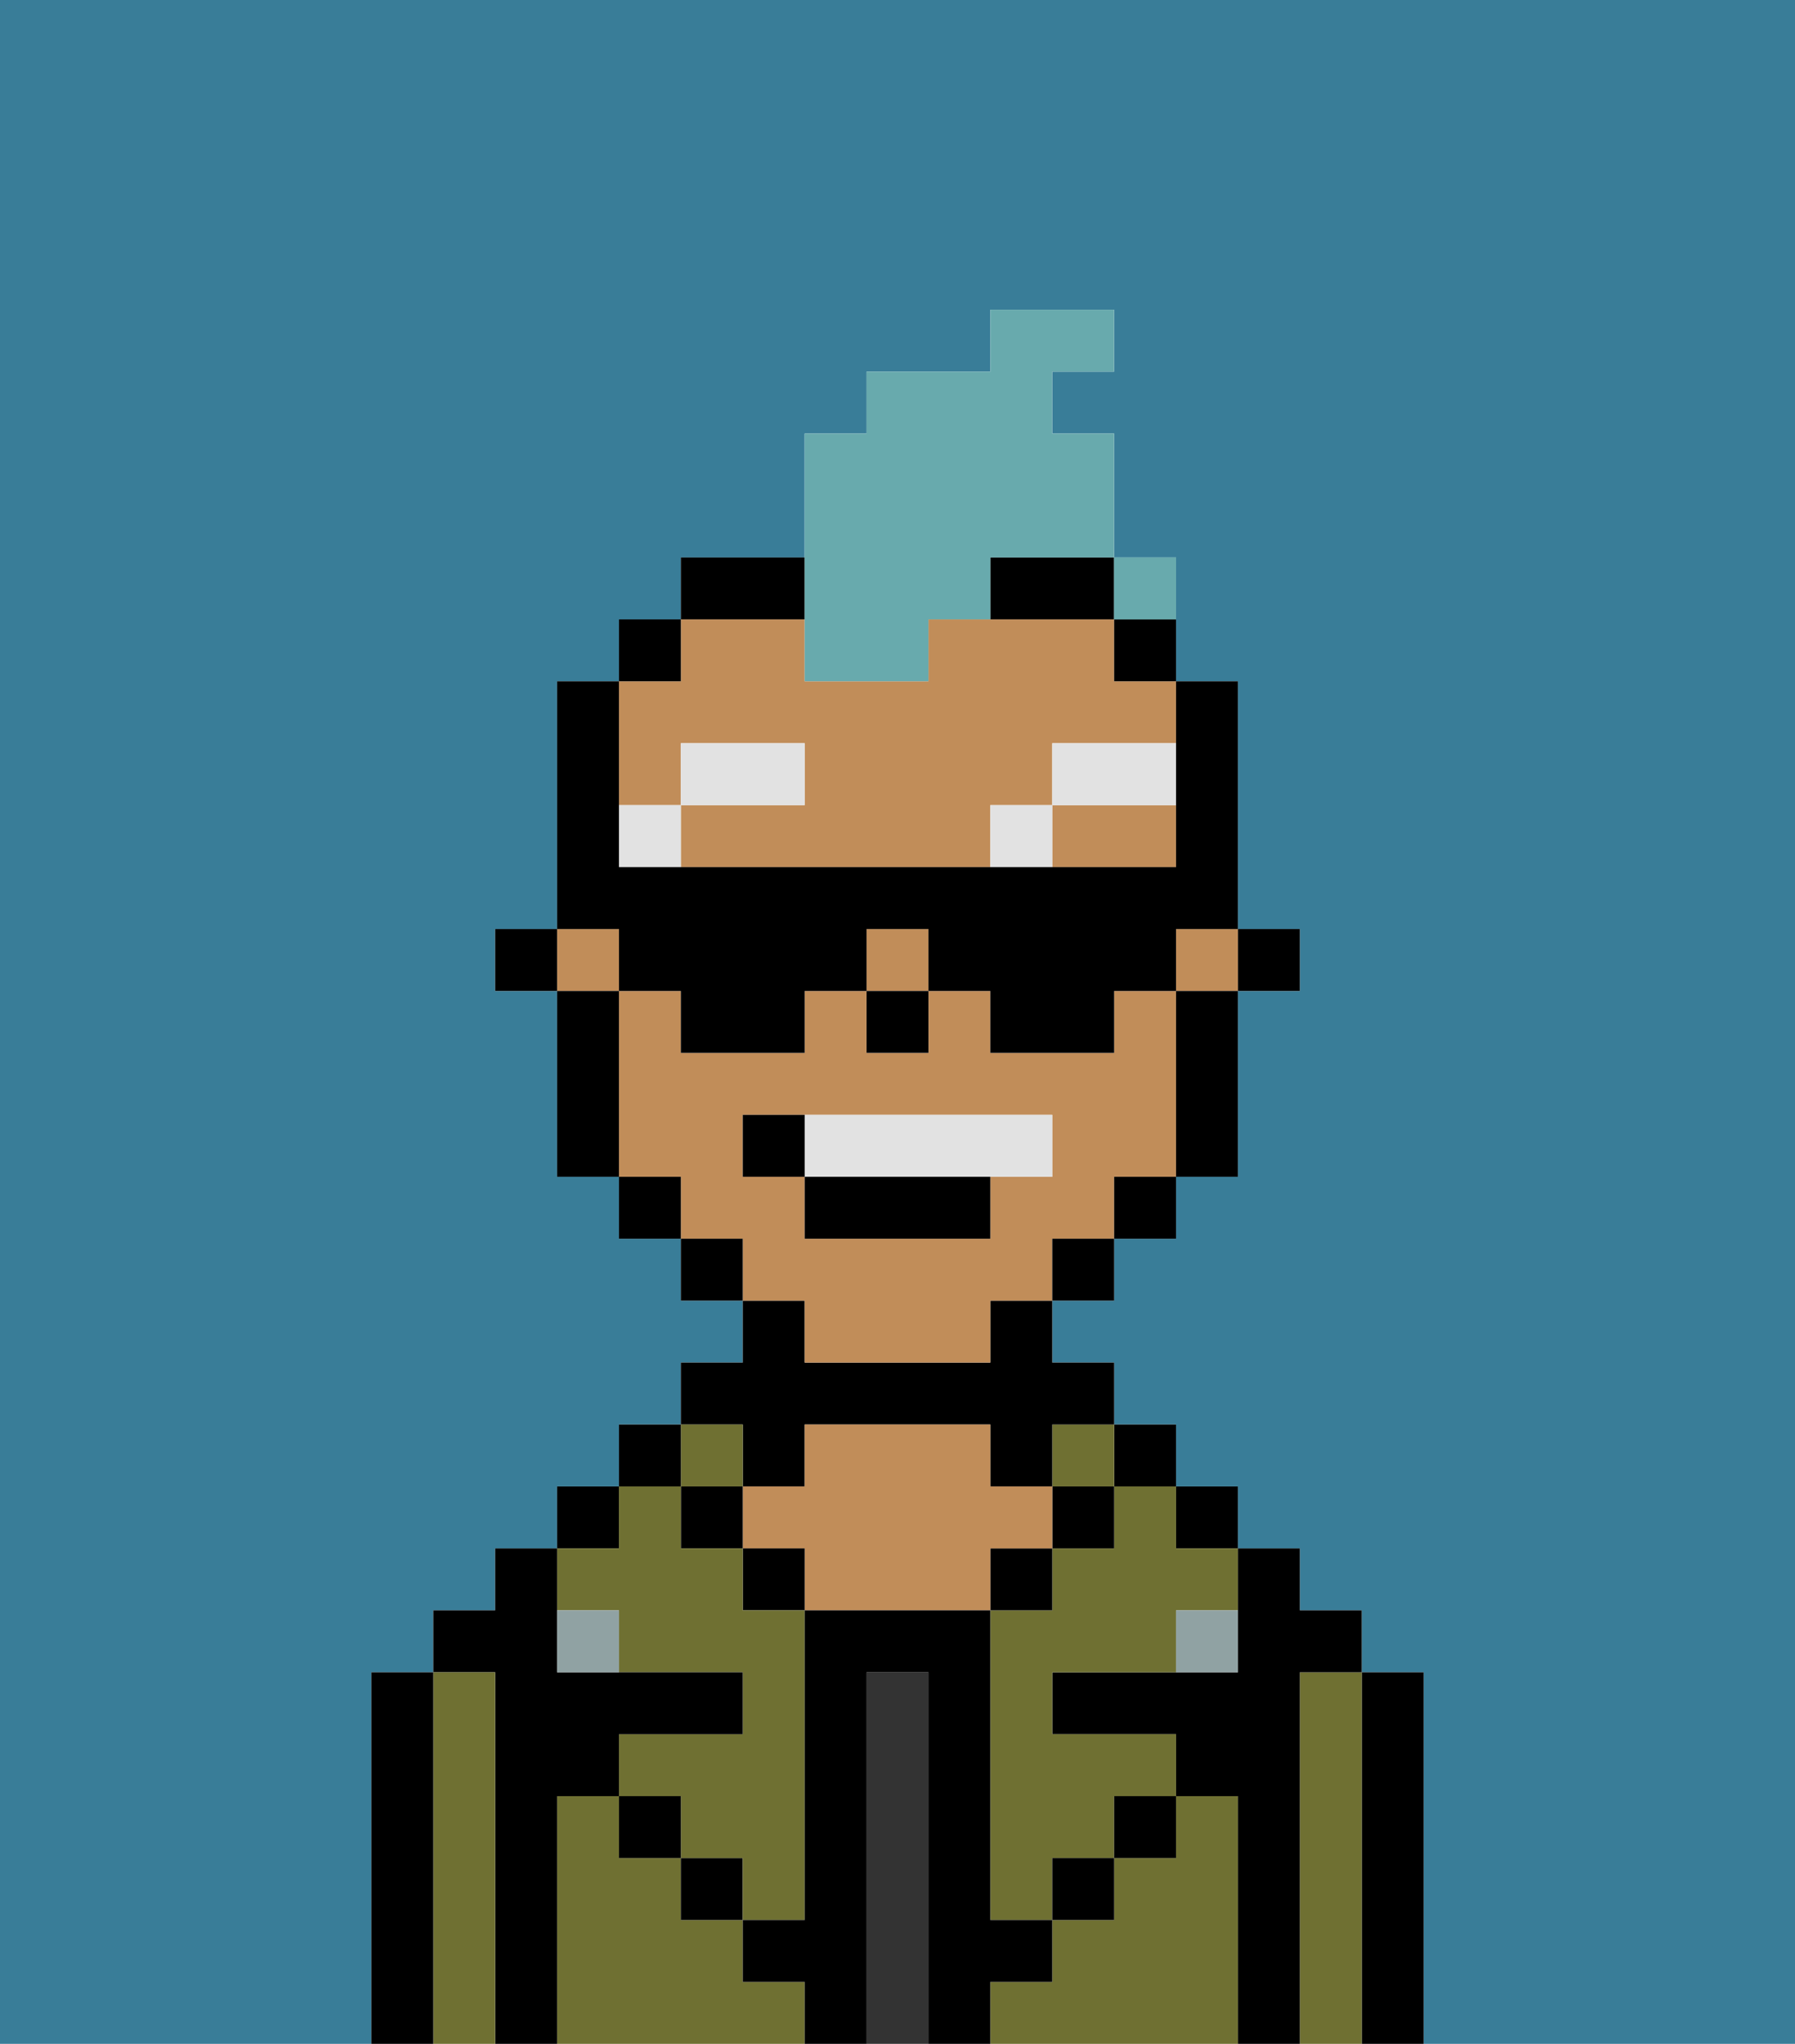 <svg xmlns="http://www.w3.org/2000/svg" viewBox="0 0 29 33"><defs><style>polygon,rect,path{shape-rendering:crispedges;}.eb48-1{fill:#397d98;}.eb48-2{fill:#000000;}.eb48-3{fill:#6f7032;}.eb48-4{fill:#333333;}.eb48-5{fill:#c18d59;}.eb48-6{fill:#90a2a3;}.eb48-7{fill:#e2e2e2;}.eb48-8{fill:#e2e2e2;}.eb48-9{fill:#68aaad;}</style></defs><path class="eb48-1" d="M0,33H6V27H7V26H8V25H9V24h1V23h1V22h1V21H11V20H10V19H9V16H8V15H9V11h1V10h1V9h2V7h1V6h2V5h2V6H17V7h1V9h1v2h1v4h1v1H20v3H19v1H18v1H17v1h1v1h1v1h1v1h1v1h1v1h1v6h6V0H0Z"/><path class="eb48-2" d="M23,27H22v6h1V27Z"/><path class="eb48-3" d="M22,27H21v6h1V27Z"/><path class="eb48-2" d="M21,27h1V26H21V25H20v2H17v1h2v1h1v4h1V27Z"/><rect class="eb48-2" x="19" y="24" width="1" height="1"/><path class="eb48-3" d="M20,29H19v1H18v1H17v1H16v1h4V29Z"/><rect class="eb48-2" x="18" y="23" width="1" height="1"/><path class="eb48-3" d="M18,25H17v1H16v5h1V30h1V29h1V28H17V27h2V26h1V25H19V24H18Z"/><rect class="eb48-3" x="17" y="23" width="1" height="1"/><rect class="eb48-2" x="17" y="24" width="1" height="1"/><rect class="eb48-2" x="18" y="29" width="1" height="1"/><rect class="eb48-2" x="16" y="25" width="1" height="1"/><path class="eb48-4" d="M15,27H14v6h1V27Z"/><path class="eb48-2" d="M12,24h1V23h3v1h1V23h1V22H17V21H16v1H13V21H12v1H11v1h1Z"/><path class="eb48-5" d="M17,25V24H16V23H13v1H12v1h1v1h3V25Z"/><rect class="eb48-2" x="12" y="25" width="1" height="1"/><path class="eb48-3" d="M12,32V31H11V30H10V29H9v4h4V32Z"/><rect class="eb48-3" x="11" y="23" width="1" height="1"/><rect class="eb48-2" x="11" y="24" width="1" height="1"/><rect class="eb48-2" x="11" y="30" width="1" height="1"/><rect class="eb48-2" x="10" y="23" width="1" height="1"/><rect class="eb48-2" x="9" y="24" width="1" height="1"/><path class="eb48-3" d="M10,26v1h2v1H10v1h1v1h1v1h1V26H12V25H11V24H10v1H9v1Z"/><path class="eb48-2" d="M9,29h1V28h2V27H9V25H8v1H7v1H8v6H9V29Z"/><path class="eb48-3" d="M8,27H7v6H8V27Z"/><path class="eb48-2" d="M7,27H6v6H7V27Z"/><rect class="eb48-2" x="10" y="29" width="1" height="1"/><rect class="eb48-2" x="17" y="30" width="1" height="1"/><path class="eb48-2" d="M17,32V31H16V26H13v5H12v1h1v1h1V27h1v6h1V32Z"/><path class="eb48-6" d="M9,26v1h1V26Z"/><path class="eb48-6" d="M19,27h1V26H19Z"/><rect class="eb48-2" x="20" y="15" width="1" height="1"/><path class="eb48-5" d="M13,22h3V21h1V20h1V19h1V16H18v1H16V16H15v1H14V16H13v1H11V16H10v3h1v1h1v1h1Zm-1-3V18h5v1H16v1H13V19Z"/><path class="eb48-5" d="M17,14h2V13H17Z"/><rect class="eb48-5" x="19" y="15" width="1" height="1"/><path class="eb48-5" d="M11,13V12h2v1H11v1h5V13h1V12h2V11H18V10H15v1H13V10H11v1H10v2Z"/><rect class="eb48-5" x="14" y="15" width="1" height="1"/><rect class="eb48-5" x="9" y="15" width="1" height="1"/><path class="eb48-2" d="M19,17v2h1V16H19Z"/><path class="eb48-2" d="M18,11h1V10H18Z"/><rect class="eb48-2" x="18" y="19" width="1" height="1"/><rect class="eb48-2" x="17" y="20" width="1" height="1"/><path class="eb48-2" d="M16,10h2V9H16Z"/><path class="eb48-2" d="M13,9H11v1h2Z"/><rect class="eb48-2" x="11" y="20" width="1" height="1"/><rect class="eb48-2" x="10" y="10" width="1" height="1"/><rect class="eb48-2" x="10" y="19" width="1" height="1"/><path class="eb48-2" d="M10,16H9v3h1V16Z"/><rect class="eb48-2" x="8" y="15" width="1" height="1"/><rect class="eb48-2" x="14" y="16" width="1" height="1"/><rect class="eb48-7" x="10" y="13" width="1" height="1"/><rect class="eb48-7" x="11" y="12" width="2" height="1"/><rect class="eb48-7" x="16" y="13" width="1" height="1"/><rect class="eb48-7" x="17" y="12" width="2" height="1"/><path class="eb48-8" d="M16,19h1V18H13v1Z"/><rect class="eb48-2" x="13" y="19" width="3" height="1"/><path class="eb48-2" d="M13,18H12v1h1Z"/><path class="eb48-9" d="M13,11h2V10h1V9h2V7H17V6h1V5H16V6H14V7H13v4Z"/><path class="eb48-9" d="M19,10V9H18v1Z"/><path class="eb48-2" d="M10,16h1v1h2V16h1V15h1v1h1v1h2V16h1V15h1V11H19v3H10V11H9v4h1Z"/><rect class="eb48-9" x="18" y="9" width="1" height="1"></rect></svg>
